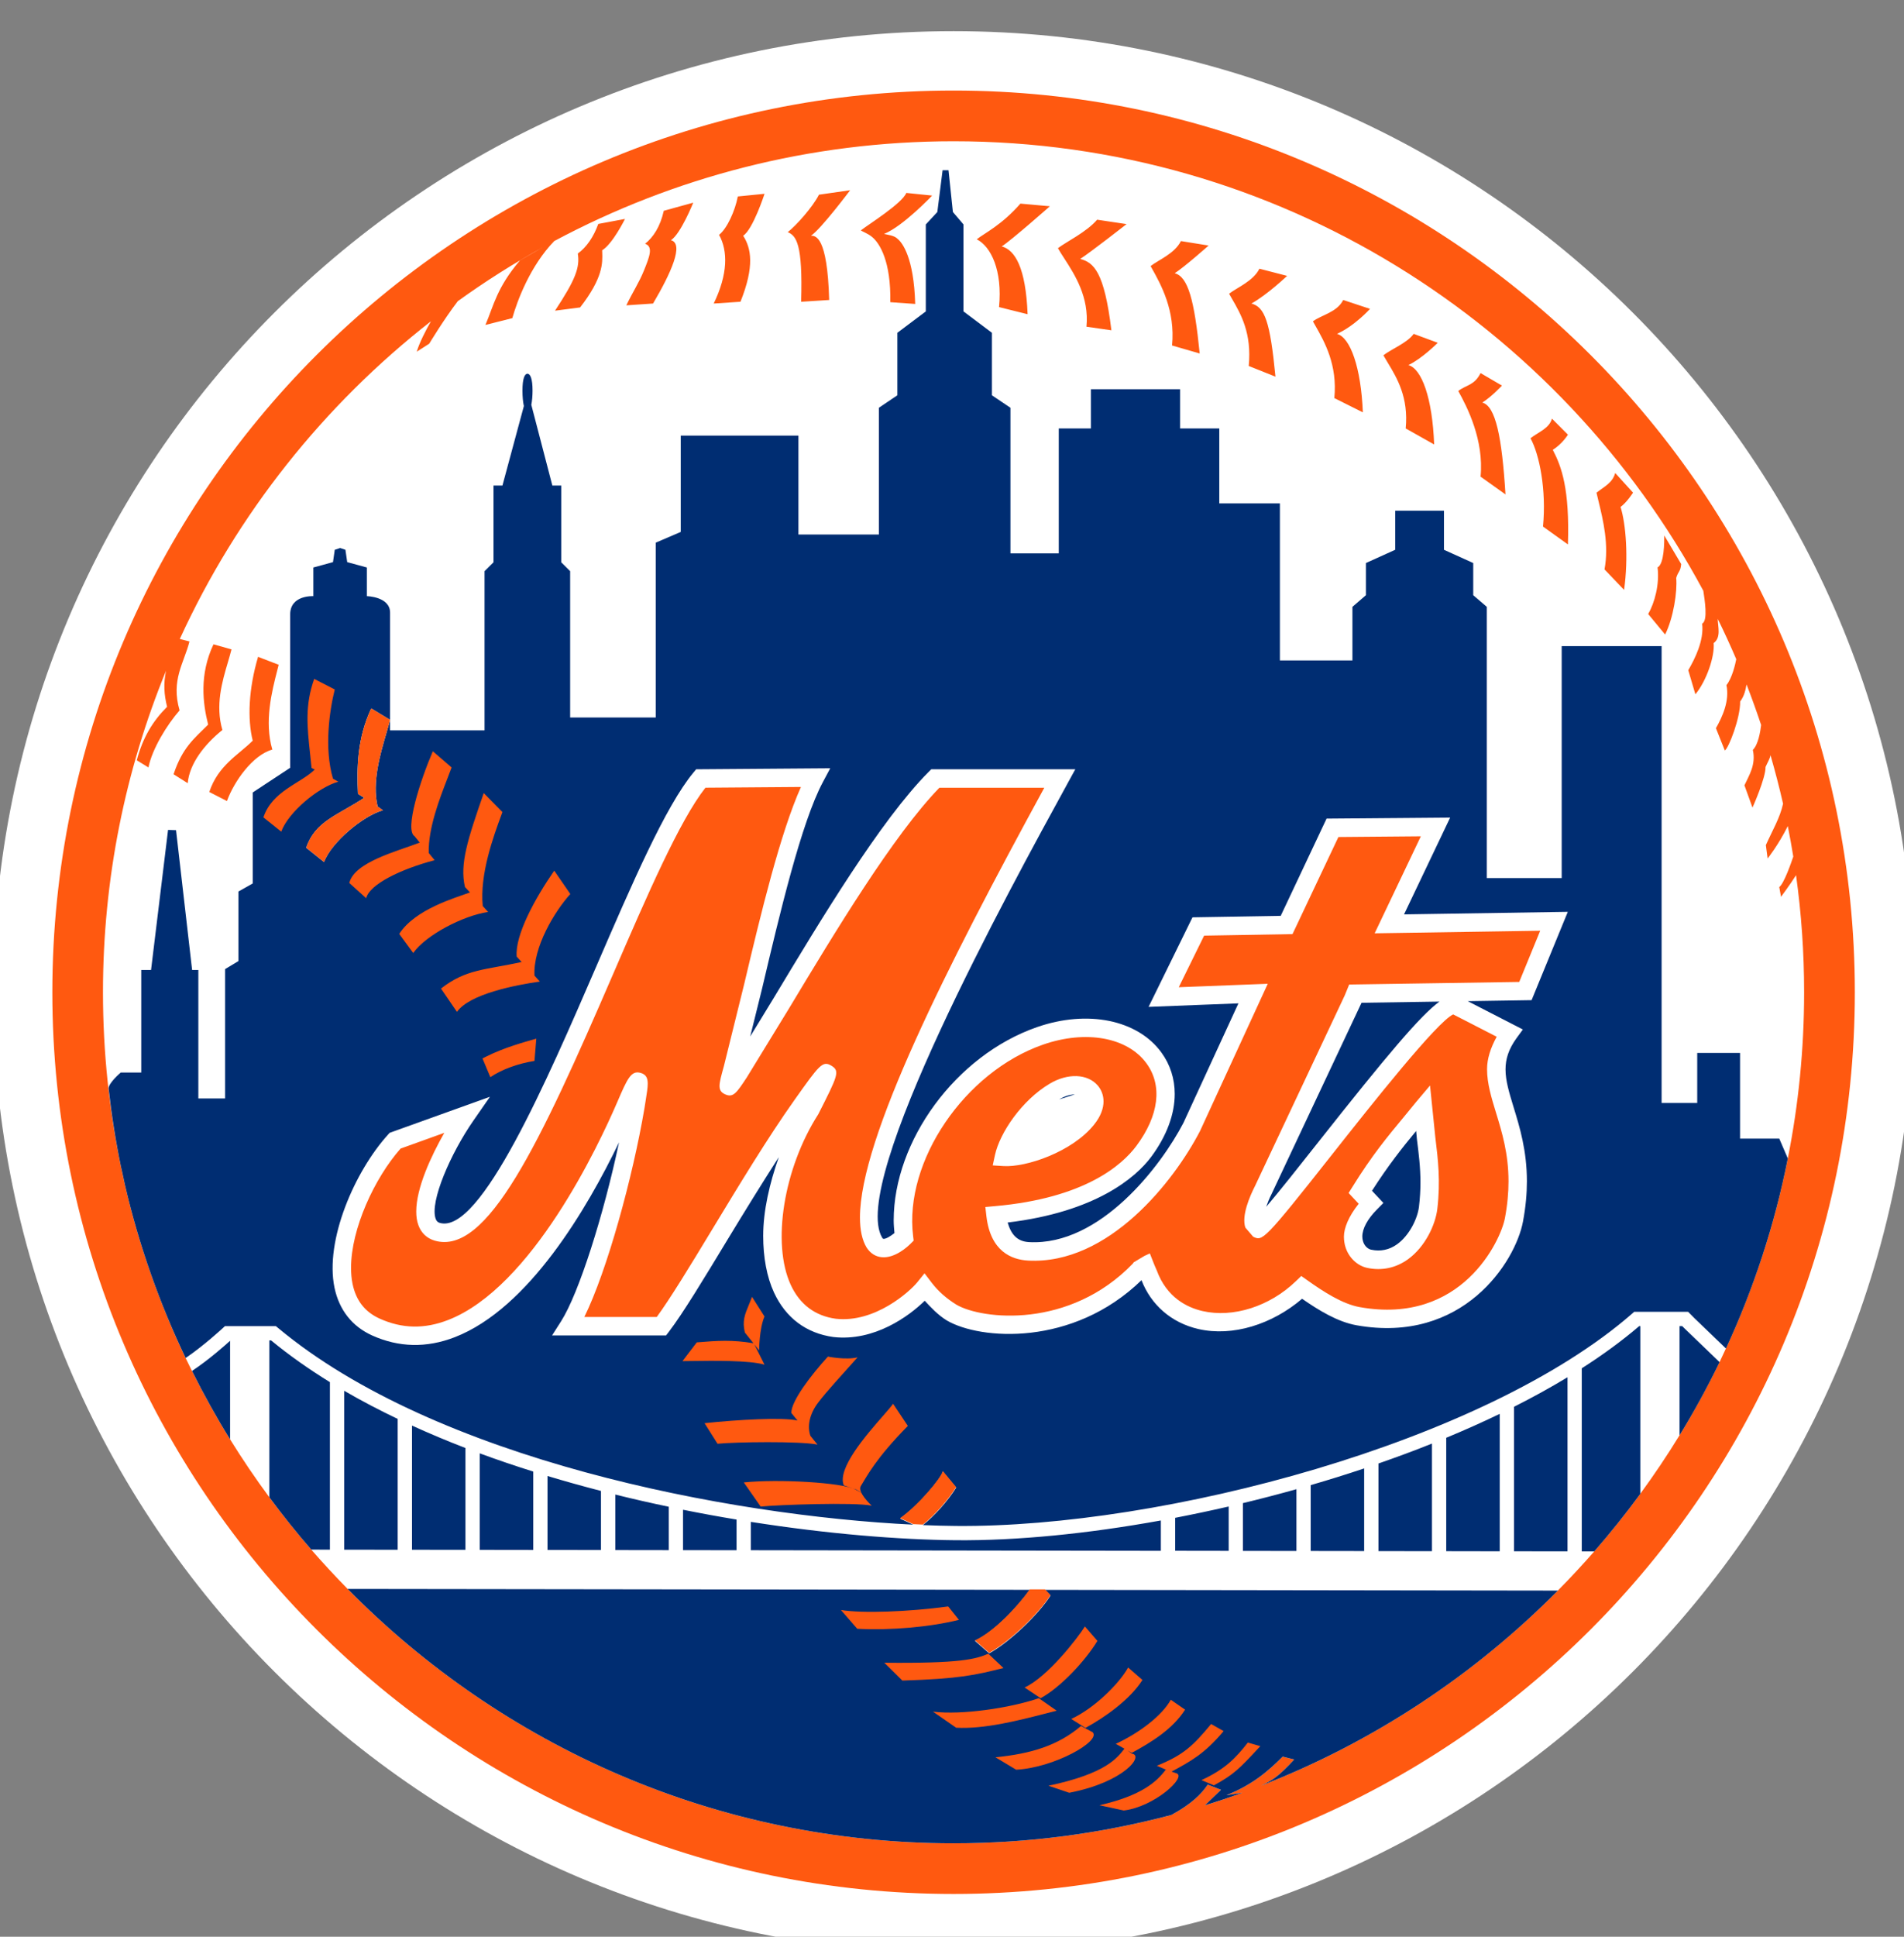 <?xml version="1.0" encoding="utf-8"?>
<svg width="120px" height="122px" viewBox="0 0 120 122" version="1.1" xmlns:xlink="http://www.w3.org/1999/xlink" xmlns="http://www.w3.org/2000/svg">
  <rect x="0" y="0" width="120" height="122" fill="#808080" stroke="none"/>
  <desc>Created with Lunacy</desc>
  <defs>
    <path d="M0 0L120 0L120 122L0 122L0 0Z" id="path_1" />
    <clipPath id="mask_1">
      <use href="#path_1" />
    </clipPath>
  </defs>
  <g id="new-york-mets-logo@logotyp.us">
    <path d="M0 0L120 0L120 122L0 122L0 0Z" id="Background" fill="none" stroke="none" />
    <g clip-path="url(#mask_1)">
      <g id="Group" transform="translate(-0.438 1.963)">
        <path d="M60.538 121.073C93.97 121.073 121.075 93.968 121.075 60.536C121.075 27.103 93.97 0 60.538 0C27.104 0 0 27.104 0 60.536C0 93.968 27.104 121.073 60.538 121.073" id="Shape" fill="#FFFFFF" stroke="none" />
        <path d="M56.801 4.77791e-06C25.479 4.77791e-06 0 25.481 0 56.801C0 88.121 25.48 113.601 56.801 113.601C88.119 113.601 113.602 88.121 113.602 56.801C113.602 25.481 88.119 0 56.801 0" transform="translate(3.737 3.741)" id="Shape" fill="#FF5910" stroke="none" />
        <path d="M102.287 76.046C102.154 76.333 102.02 76.62 101.885 76.905C101.118 78.486 100.274 80.025 99.36 81.517C98.588 82.781 97.761 84.008 96.888 85.201C95.975 86.451 95.008 87.66 93.99 88.826C93.25 89.673 92.483 90.498 91.692 91.296C86.434 96.609 80.076 100.83 72.991 103.588C73.666 103.254 74.041 103.057 75.076 101.937L74.35 101.754C73.451 102.655 72.489 103.512 70.802 104.185L71.815 104.029C71.033 104.313 70.246 104.579 69.447 104.827L70.464 103.848L69.628 103.52C69.226 104.121 68.603 104.739 67.341 105.429C62.956 106.593 58.353 107.216 53.607 107.216C38.672 107.216 25.15 101.075 15.419 91.192C14.633 90.389 13.864 89.565 13.127 88.715C12.203 87.652 11.324 86.551 10.484 85.418C9.612 84.239 8.787 83.022 8.012 81.77C7.146 80.375 6.344 78.936 5.607 77.46C5.472 77.19 5.338 76.919 5.207 76.645C3.561 73.201 2.272 69.557 1.388 65.756C1.322 65.471 1.26 65.183 1.199 64.894C1.177 64.801 1.155 64.707 1.137 64.612C0.394 61.059 0 57.377 0 53.607C0 46.442 1.415 39.604 3.975 33.354C3.807 34.158 3.846 34.842 4.041 35.624C3.142 36.523 2.511 37.553 2.131 38.995L2.866 39.445C3.1 38.269 4.041 36.747 4.829 35.85C4.267 33.939 5.114 32.857 5.451 31.508L4.842 31.352C8.451 23.474 13.913 16.617 20.669 11.341C20.336 11.928 19.951 12.675 19.775 13.256L20.562 12.752C20.562 12.752 21.478 11.229 22.363 10.073C24.083 8.835 25.88 7.696 27.742 6.665L26.275 7.511C24.826 9.22 24.634 10.318 24.105 11.571L25.8 11.142C26.102 10.068 26.915 7.862 28.442 6.285C35.95 2.277 44.517 0 53.608 0C74.028 0 91.816 11.476 100.863 28.319C100.939 28.85 101.172 30.195 100.788 30.387C100.919 31.444 100.32 32.623 99.913 33.32L100.362 34.837C101.061 33.994 101.587 32.46 101.513 31.612C102.002 31.25 101.774 30.573 101.771 30.085C102.181 30.921 102.571 31.768 102.938 32.626C102.879 32.934 102.683 33.807 102.319 34.261C102.525 35.241 102.072 36.242 101.657 36.973L102.217 38.378C102.47 38.21 103.196 36.329 103.184 35.29C103.454 34.934 103.525 34.547 103.586 34.216C103.912 35.058 104.219 35.91 104.506 36.771C104.455 37.199 104.317 38.022 103.983 38.337C104.192 39.279 103.737 39.951 103.454 40.571L103.961 41.975C103.961 41.975 104.804 40.094 104.782 39.417C104.922 39.103 105.051 38.918 105.096 38.672C105.388 39.68 105.653 40.7 105.888 41.731C105.7 42.61 105.203 43.44 104.804 44.336L104.915 45.181C104.915 45.181 105.588 44.339 106.187 43.139C106.314 43.776 106.428 44.417 106.532 45.06C106.423 45.386 105.944 46.779 105.648 46.977L105.758 47.595C105.758 47.595 106.354 46.795 106.706 46.232C107.041 48.643 107.215 51.105 107.215 53.608C107.215 57.19 106.861 60.689 106.187 64.075C105.356 68.261 104.036 72.272 102.286 76.048" transform="translate(6.928 6.935)" id="Shape" fill="#FFFFFF" stroke="none" />
        <path d="M52.232 2.63L52.563 0L52.562 0L52.936 0L53.212 2.63L53.88 3.415L53.88 8.892L55.672 10.239L55.672 14.176L56.839 14.961L56.839 24.134L59.885 24.134L59.885 16.265L61.91 16.265L61.91 13.794L67.531 13.794L67.531 16.265L70.002 16.265L70.002 20.986L73.822 20.986L73.822 30.878L78.393 30.878L78.393 27.503L79.243 26.769L79.243 24.743L81.089 23.908L81.089 21.445L84.162 21.445L84.162 23.908L86.007 24.743L86.007 26.769L86.863 27.503L86.863 44.589L91.582 44.589L91.582 29.977L97.879 29.977L97.879 58.753L100.124 58.753L100.124 55.603L102.823 55.603L102.823 61.001L105.296 61.001L105.834 62.249C105.003 66.435 103.684 70.447 101.935 74.222L99.97 72.334L99.549 71.91L96.15 71.91L96.025 72.021C86.685 80.169 66.445 85.516 53.401 85.399C52.74 85.392 52.043 85.375 51.322 85.346C52.063 84.759 52.903 83.811 53.419 82.987L52.581 81.974C52.469 82.423 51.008 84.152 49.885 84.938L50.715 85.317C39.069 84.755 20.611 81.219 10.667 72.915L10.54 72.812L7.334 72.812L7.202 72.933C7.188 72.945 6.021 74.03 4.856 74.821C3.208 71.376 1.919 67.733 1.035 63.933C0.969 63.647 0.908 63.356 0.847 63.068C0.825 62.975 0.802 62.882 0.783 62.787C0.449 61.17 0.188 59.528 0.002 57.861C-0.039 57.52 0.765 56.838 0.765 56.838L2.059 56.838L2.059 50.377L2.676 50.377L3.748 41.554L4.251 41.57L5.264 50.377L5.657 50.377L5.657 58.468L7.342 58.468L7.342 50.322L8.185 49.815L8.185 45.433L9.084 44.927L9.084 39.195L11.444 37.641L11.444 27.98C11.444 26.744 12.904 26.83 12.904 26.83L12.904 25.024L14.143 24.685L14.254 23.909L14.593 23.795L14.927 23.909L15.039 24.685L16.277 25.024L16.277 26.83C16.277 26.83 17.74 26.856 17.74 27.869L17.74 34.622L16.552 33.903C15.655 35.814 15.647 37.641 15.714 39.282L16.11 39.531C14.44 40.636 13.015 41.006 12.456 42.678L13.578 43.577C14.027 42.34 16.052 40.657 17.287 40.319L16.81 39.977L16.953 40.069C16.597 38.572 17.111 36.81 17.5 35.479C17.591 35.166 17.676 34.878 17.74 34.622L17.74 35.282L23.695 35.282L23.695 25.255L24.259 24.696L24.259 19.863L24.822 19.863L26.173 14.855C26.117 14.605 26.084 14.263 26.084 13.884C26.084 13.118 26.224 12.819 26.399 12.819C26.574 12.819 26.72 13.117 26.72 13.884C26.72 14.227 26.689 14.535 26.643 14.778L27.968 19.863L28.528 19.863L28.528 24.696L29.09 25.255L29.09 34.473L34.487 34.473L34.487 23.458L36.06 22.784L36.06 16.716L43.477 16.716L43.477 22.946L48.549 22.946L48.549 14.961L49.713 14.176L49.713 10.239L51.505 8.892L51.505 3.415L52.232 2.63ZM96.466 72.811C95.389 73.734 94.171 74.622 92.847 75.47L92.847 87L93.637 87C94.655 85.834 95.623 84.625 96.537 83.376L96.537 72.812L96.466 72.812L96.466 72.811ZM99.008 79.691L99.008 72.811L99.178 72.811L99.332 72.965L101.533 75.081C100.766 76.662 99.923 78.201 99.008 79.691ZM10.132 73.711L10.132 83.594C10.972 84.727 11.85 85.827 12.775 86.889L13.949 86.892L13.949 76.341C12.624 75.521 11.377 74.649 10.241 73.711L10.132 73.711ZM5.256 75.635C6.324 74.929 7.341 74.021 7.658 73.734L7.658 79.945C6.793 78.55 5.993 77.111 5.256 75.635ZM91.949 76.032C90.883 76.679 89.757 77.298 88.576 77.893L88.576 86.995L91.949 86.998L91.949 76.032ZM14.848 86.894L14.848 76.883C15.925 77.511 17.055 78.1 18.22 78.656L18.22 86.899L14.848 86.894ZM87.677 78.339C86.59 78.863 85.464 79.365 84.305 79.845L84.305 86.989L87.677 86.995L87.677 78.339ZM19.122 86.899L19.122 79.076C20.218 79.575 21.342 80.048 22.491 80.489L22.491 86.902L19.122 86.899ZM83.406 80.21C82.305 80.652 81.176 81.068 80.034 81.465L80.034 86.984L83.406 86.989L83.406 80.21ZM23.39 86.905L23.39 80.825C24.5 81.234 25.626 81.617 26.765 81.973L26.765 86.91L23.39 86.905ZM79.132 81.775C78.023 82.148 76.898 82.498 75.763 82.827L75.763 86.976L79.132 86.981L79.132 81.775ZM27.663 86.91L27.663 82.252C28.78 82.589 29.903 82.901 31.033 83.193L31.033 86.915L27.663 86.91ZM74.864 83.084C73.744 83.398 72.618 83.69 71.492 83.962L71.492 86.971L74.864 86.976L74.864 83.084ZM31.935 86.918L31.935 83.421C33.059 83.701 34.185 83.956 35.307 84.19L35.307 86.923L31.935 86.918ZM70.594 84.174C69.466 84.433 68.34 84.671 67.222 84.887L67.222 86.963L70.594 86.968L70.594 84.174ZM36.203 86.923L36.203 84.378C37.34 84.607 38.465 84.812 39.578 84.996L39.578 86.928L36.203 86.923ZM66.319 85.054C61.694 85.892 57.235 86.333 53.393 86.298C49.821 86.267 45.314 85.903 40.476 85.142L40.476 86.928L66.319 86.966L66.319 85.054ZM53.255 105.39C38.322 105.39 24.797 99.251 15.068 89.368L15.067 89.367L58.058 89.423C57.276 90.514 55.82 92.077 54.603 92.639L55.502 93.424C56.739 92.75 58.578 91.02 59.365 89.783L59.02 89.425L91.341 89.471C86.08 94.785 79.723 99.002 72.639 101.761C73.314 101.425 73.69 101.232 74.723 100.112L73.997 99.929C73.097 100.828 72.134 101.685 70.45 102.36L71.462 102.204C70.682 102.487 69.891 102.753 69.092 102.999L70.11 102.021L69.275 101.695C68.871 102.295 68.249 102.913 66.987 103.603C62.603 104.766 58.001 105.39 53.255 105.39Z" transform="translate(7.282 8.761)" id="Shape" fill="#002D72" fill-rule="evenodd" stroke="none" />
        <path d="M45.792 20.863C46.546 20.415 47.151 20.52 47.343 20.737C47.397 20.799 47.425 20.883 47.425 20.981C47.425 21.181 47.309 21.441 47.087 21.716C46.177 22.858 44.389 23.567 43.188 23.794C43.654 22.815 44.589 21.577 45.792 20.863M47.994 22.442C48.422 21.909 48.589 21.409 48.589 20.981C48.589 20.569 48.434 20.223 48.219 19.973C47.575 19.233 46.334 19.188 45.198 19.863C43.42 20.918 42.049 22.973 41.747 24.351L41.603 25.011L42.28 25.053C43.688 25.143 46.613 24.171 47.994 22.442M70.434 3.106L62.646 3.17C62.646 3.17 60.033 8.709 59.755 9.296C59.126 9.306 54.195 9.389 54.195 9.389L51.428 15.029C51.428 15.029 55.779 14.859 57.09 14.808C56.453 16.194 53.623 22.337 53.623 22.337C52.23 25.024 48.391 30.089 43.898 29.848C43.138 29.807 42.762 29.359 42.545 28.613C48.102 27.947 50.618 25.779 51.587 24.483C52.575 23.157 53.075 21.784 53.075 20.513C53.075 19.562 52.795 18.67 52.23 17.896C50.725 15.839 47.576 15.2 44.396 16.305C39.272 18.084 35.363 23.473 35.363 28.481C35.363 28.747 35.388 29.012 35.412 29.278C35.163 29.476 34.874 29.656 34.717 29.641C34.705 29.639 34.681 29.638 34.639 29.573C32.543 26.097 42.566 7.807 46.339 0.92L46.811 0.06L37.733 0.06L37.562 0.231C34.533 3.277 30.773 9.531 27.75 14.555C27.75 14.555 27.024 15.743 26.32 16.896C26.686 15.415 27.075 13.849 27.075 13.849C28.172 9.198 29.54 3.41 30.904 0.862L31.364 0L30.385 0.007L22.912 0.063L22.741 0.27C20.982 2.389 18.859 7.298 16.614 12.495C13.533 19.618 9.318 29.375 6.76 28.638C6.644 28.604 6.554 28.547 6.495 28.375C6.112 27.301 7.442 24.252 8.879 22.187L9.916 20.694L3.594 22.964L3.497 23.073C1.391 25.392 -0.499 29.738 0.119 32.715C0.411 34.117 1.23 35.157 2.487 35.725C4.172 36.487 5.927 36.525 7.702 35.836C12.376 34.024 16.07 27.679 18.053 23.562C17.072 28.187 15.516 33.082 14.403 34.83L13.833 35.724L21.019 35.724L21.194 35.495C22.076 34.341 23.386 32.178 24.903 29.671C25.931 27.976 27.029 26.198 28.121 24.493C27.538 26.161 27.139 27.864 27.139 29.453C27.139 30.791 27.36 32.026 27.82 33.024C28.558 34.619 29.852 35.59 31.564 35.826C34.145 36.117 36.335 34.509 37.318 33.541C37.733 33.983 38.139 34.426 38.702 34.777L38.719 34.787C40.801 36.005 46.645 36.459 50.981 32.246C51.577 33.788 52.847 34.926 54.565 35.322C56.723 35.817 59.215 35.032 61.103 33.416C62.154 34.146 63.338 34.872 64.533 35.086C71.233 36.28 74.543 31.104 75.023 28.559C75.198 27.631 75.271 26.791 75.271 26.02C75.271 24.086 74.82 22.608 74.433 21.351C74.155 20.438 73.924 19.69 73.924 18.97C73.924 18.322 74.112 17.698 74.616 17.002L75.017 16.454C75.017 16.454 72.371 15.095 71.543 14.669C73.178 14.644 75.567 14.606 75.567 14.606L77.849 9.043C77.849 9.043 69.078 9.179 67.528 9.203C68.128 7.947 70.434 3.106 70.434 3.106M69.76 14.696C68.568 15.565 66.475 18.042 62.096 23.584C60.916 25.08 59.655 26.67 58.842 27.623C58.929 27.381 59.02 27.13 59.171 26.834C59.171 26.834 64.826 14.82 64.849 14.771C65.186 14.766 67.305 14.734 69.76 14.696M65.507 26.62C66.537 25.009 67.436 23.881 68.291 22.851C68.312 23.069 68.344 23.392 68.344 23.392C68.454 24.282 68.561 25.135 68.561 26.097C68.561 26.574 68.534 27.078 68.469 27.626C68.383 28.352 67.869 29.428 67.088 29.988C66.597 30.341 66.045 30.456 65.453 30.331C65.264 30.291 65.034 30.112 64.942 29.801C64.913 29.708 64.898 29.608 64.898 29.504C64.898 28.999 65.227 28.39 65.83 27.785L66.227 27.387C66.227 27.387 65.674 26.798 65.507 26.62M63.829 30.134C64.028 30.809 64.572 31.333 65.212 31.469C66.125 31.661 67.009 31.477 67.769 30.933C68.879 30.134 69.508 28.729 69.623 27.762C69.835 25.972 69.662 24.589 69.499 23.25L69.167 19.981L68.276 21.036L67.501 21.979C66.516 23.164 65.499 24.387 64.272 26.372L64.034 26.75C64.034 26.75 64.504 27.253 64.671 27.429C64.022 28.24 63.739 28.973 63.739 29.501C63.739 29.755 63.778 29.969 63.829 30.134" transform="translate(21.4 46.433)" id="Shape" fill="#FFFFFF" stroke="none" />
        <path d="M42.641 0L40.676 0.281C40.282 1.068 39.215 2.247 38.709 2.641C39.242 2.864 39.664 3.371 39.552 7.026L41.32 6.914C41.208 2.866 40.451 2.866 40.17 2.866C40.787 2.472 42.641 0 42.641 0ZM43.316 2.529C43.822 2.136 45.901 0.843 46.183 0.17L47.81 0.337C47.81 0.337 45.965 2.282 44.777 2.752C44.988 2.808 45.435 2.844 45.642 3.073C45.928 3.307 46.659 4.241 46.742 7.163L45.172 7.052C45.221 4.507 44.517 3.341 44.017 2.938C43.74 2.712 43.413 2.609 43.316 2.529ZM37.246 0.225L35.562 0.392C35.391 1.292 34.886 2.416 34.38 2.81C34.941 3.823 34.942 5.282 34.043 7.137L35.729 7.025C36.629 4.777 36.403 3.651 35.899 2.866C36.516 2.472 37.246 0.225 37.246 0.225ZM30.896 1.294L32.752 0.784C32.752 0.784 31.964 2.753 31.347 3.147C32.188 3.371 31.347 5.225 30.22 7.137L28.534 7.251C28.958 6.379 29.345 5.806 29.648 5.053C29.99 4.203 30.253 3.552 29.716 3.372C30.22 2.978 30.672 2.305 30.896 1.294ZM53.372 0.843C52.195 2.192 51.124 2.697 50.621 3.091C51.518 3.541 52.25 5.058 52.026 7.362L53.826 7.81C53.712 4.888 53.037 3.763 52.195 3.539C52.813 3.145 55.228 1.01 55.228 1.01L53.372 0.843ZM26.768 2.123L28.452 1.808C28.448 1.815 27.676 3.378 27.012 3.783C27.013 3.824 27.015 3.866 27.016 3.909C27.04 4.582 27.072 5.518 25.623 7.383L24.041 7.588C25.318 5.651 25.622 4.867 25.477 3.99C26.034 3.584 26.472 2.941 26.768 2.123ZM58.208 1.856C57.535 2.643 56.241 3.259 55.737 3.651C55.845 3.845 55.986 4.063 56.142 4.304C56.796 5.315 57.716 6.737 57.535 8.598L59.107 8.823C58.657 5.114 57.986 4.552 57.142 4.327C57.76 3.933 60.064 2.134 60.064 2.134L58.208 1.856ZM61.578 4.777C62.085 4.384 63.096 3.99 63.489 3.203L65.234 3.484C65.234 3.484 63.715 4.834 63.097 5.228C63.94 5.452 64.334 6.912 64.672 10.284L62.93 9.78C63.144 7.575 62.226 5.935 61.653 4.912C61.627 4.866 61.602 4.821 61.578 4.777ZM68.437 4.944C68.043 5.731 67.031 6.125 66.525 6.519C66.584 6.625 66.647 6.734 66.712 6.847C67.265 7.803 67.963 9.01 67.763 11.071L69.447 11.744C69.109 8.259 68.774 7.362 67.933 7.137C68.944 6.575 70.181 5.395 70.181 5.395L68.437 4.944L68.437 4.944ZM71.809 8.261C72.313 7.867 73.324 7.7 73.718 6.914L75.406 7.473C75.406 7.473 74.449 8.542 73.325 9.048C74.168 9.272 74.842 11.183 74.955 13.992L73.158 13.094C73.362 10.996 72.54 9.551 71.969 8.545C71.913 8.446 71.859 8.351 71.809 8.261ZM78.158 9.048C77.764 9.61 76.757 10.004 76.249 10.398C76.334 10.55 76.429 10.707 76.53 10.874C77.102 11.819 77.845 13.047 77.655 15.005L79.449 16.015C79.339 13.094 78.665 11.239 77.822 11.015C78.665 10.622 79.677 9.61 79.677 9.61L78.158 9.048ZM80.968 12.646C81.476 12.252 81.98 12.306 82.374 11.519L82.374 11.519L83.72 12.306C83.72 12.306 83.103 12.981 82.485 13.375C83.328 13.601 83.72 15.565 83.945 19.162L82.374 18.041C82.597 15.735 81.531 13.657 80.968 12.646ZM86.873 14.388C86.703 15.005 86.024 15.23 85.52 15.623C86.082 16.634 86.532 18.881 86.308 21.185L87.88 22.312C87.993 18.827 87.485 17.422 86.926 16.355C87.543 15.961 87.88 15.398 87.88 15.398L86.873 14.387L86.873 14.388ZM89.68 19.051C90.187 18.657 90.69 18.432 90.86 17.813L91.984 19.051C91.984 19.051 91.59 19.668 91.196 19.95C91.534 21.017 91.702 23.152 91.419 25.175L90.186 23.884C90.475 22.337 90.1 20.791 89.811 19.601C89.764 19.408 89.719 19.224 89.68 19.051ZM93.951 21.747C93.951 21.758 93.951 21.77 93.951 21.785C93.952 22.118 93.958 23.545 93.529 23.759C93.662 24.817 93.344 25.997 92.938 26.695L94.006 27.988C94.536 26.919 94.782 25.271 94.704 24.422C94.836 23.98 94.978 24.038 95.017 23.547L93.951 21.747ZM2.179 33.661C1.84 32.312 1.617 30.514 2.516 28.603L2.516 28.603L3.651 28.924C3.587 29.177 3.507 29.448 3.424 29.732C3.061 30.959 2.622 32.449 3.078 34.001C1.954 34.9 1.002 36.117 0.891 37.352L0 36.79C0.563 35.103 1.278 34.561 2.179 33.661ZM5.326 29.393C4.722 31.436 4.652 33.324 4.989 34.674C4.088 35.574 2.812 36.219 2.251 37.906L3.364 38.476C3.814 37.241 4.99 35.574 6.225 35.236C5.707 33.479 6.194 31.576 6.538 30.233C6.568 30.115 6.598 30.001 6.625 29.892L5.326 29.393ZM8.611 35.565C8.416 33.766 8.274 32.447 8.863 30.782L10.159 31.448C9.823 32.797 9.484 35.158 10.047 37.068L10.384 37.259C9.149 37.595 7.235 39.169 6.787 40.406L5.663 39.505C6.221 37.833 7.993 37.377 8.9 36.493L8.698 36.395C8.669 36.106 8.64 35.83 8.611 35.565ZM12.457 32.644C11.56 34.556 11.552 36.379 11.62 38.02L12.015 38.272C10.345 39.377 8.918 39.743 8.362 41.416L9.486 42.317C9.935 41.081 11.958 39.394 13.195 39.057L12.712 38.717L12.858 38.807C12.501 37.312 13.014 35.556 13.403 34.225C13.495 33.911 13.58 33.62 13.645 33.362L12.457 32.644ZM15.188 40.69C14.543 40.294 15.554 37.162 16.341 35.34L17.524 36.361C17.45 36.563 17.36 36.797 17.261 37.053C16.762 38.339 16.039 40.208 16.084 41.748L16.453 42.203C14.315 42.765 12.348 43.725 12.139 44.597L11.076 43.638C11.392 42.328 14.045 41.655 15.514 41.095L15.188 40.69ZM39.539 37.59C38.249 37.601 34.008 37.632 33.521 37.636C31.887 39.716 29.859 44.389 27.704 49.372C23.052 60.136 19.757 67.12 16.464 66.169C15.963 66.025 15.603 65.682 15.425 65.18C15.333 64.927 15.295 64.641 15.295 64.334C15.295 62.846 16.23 60.841 17.063 59.377C15.811 59.825 14.498 60.299 14.309 60.368C12.658 62.233 11.186 65.429 11.186 67.879C11.186 68.235 11.215 68.574 11.281 68.892C11.5 69.944 12.06 70.658 12.988 71.079C14.4 71.717 15.81 71.746 17.302 71.167C22.596 69.113 26.801 60.145 27.962 57.444L27.964 57.44C28.595 55.976 28.834 55.424 29.439 55.602C29.775 55.699 29.884 55.916 29.884 56.28C29.884 56.535 29.831 56.862 29.765 57.275C29.765 57.275 29.678 57.819 29.678 57.829C28.941 62.167 27.326 68.063 25.889 70.976L30.454 70.976C31.297 69.824 32.52 67.821 33.935 65.483C35.588 62.753 37.462 59.657 39.137 57.302C40.703 55.094 40.904 54.813 41.462 55.149C42.014 55.483 41.861 55.785 40.638 58.196L40.632 58.208C38.45 61.614 37.692 66.335 38.898 68.954C39.47 70.189 40.43 70.908 41.735 71.088C44.217 71.368 46.413 69.356 46.865 68.8L47.329 68.227L47.777 68.813C48.192 69.356 48.692 69.797 49.338 70.202C50.967 71.149 56.466 71.746 60.455 67.618L60.518 67.53L61.2 67.124L61.531 66.973L61.78 67.607C61.78 67.607 61.906 67.919 61.963 68.036C62.594 69.757 63.883 70.38 64.848 70.603C66.78 71.046 69.086 70.311 70.728 68.728L71.075 68.394L71.468 68.672C72.486 69.396 73.674 70.161 74.76 70.356C81.196 71.503 83.646 66.147 83.907 64.76C84.069 63.904 84.135 63.136 84.135 62.432C84.135 60.679 83.722 59.333 83.347 58.108C83.055 57.154 82.783 56.268 82.783 55.366C82.783 54.71 83.003 54.031 83.39 53.325C82.543 52.887 80.947 52.07 80.648 51.917C79.626 52.386 75.516 57.577 73.034 60.719C68.681 66.232 68.632 66.208 68.04 65.918L67.549 65.346C67.298 64.594 67.825 63.38 68.159 62.724C68.159 62.724 73.814 50.71 73.817 50.711L74.093 50.035C74.093 50.035 84.098 49.881 84.811 49.871C85.005 49.391 85.731 47.621 86.132 46.647C84.655 46.671 75.699 46.808 75.699 46.808C75.699 46.808 78.013 41.947 78.61 40.698C77.334 40.71 73.963 40.738 73.414 40.743C73.132 41.333 70.521 46.859 70.521 46.859C70.521 46.859 65.572 46.944 64.951 46.955C64.735 47.389 63.86 49.176 63.353 50.205C64.688 50.152 68.962 49.987 68.962 49.987C68.962 49.987 64.704 59.237 64.694 59.261C63.058 62.42 58.934 67.695 53.859 67.424C52.803 67.366 51.493 66.838 51.231 64.643L51.163 64.049L51.756 63.996C57.432 63.497 59.783 61.403 60.68 60.202C62.107 58.29 62.338 56.393 61.316 54.998C60.117 53.356 57.498 52.883 54.805 53.818C49.856 55.535 46.027 61.176 46.611 65.886L46.645 66.167L46.446 66.366C46.29 66.522 45.472 67.296 44.625 67.211C44.243 67.172 43.92 66.972 43.681 66.607C43.394 66.134 43.26 65.494 43.26 64.711C43.26 59.733 48.712 48.933 54.879 37.638L48.267 37.638C45.361 40.637 41.715 46.676 38.771 51.57C38.771 51.57 36.202 55.771 36.128 55.886C35.488 56.856 35.273 57.182 34.765 56.952C34.512 56.838 34.41 56.686 34.41 56.424C34.41 56.151 34.523 55.76 34.685 55.173L35.966 49.998C37.037 45.462 38.247 40.48 39.54 37.591L39.539 37.59ZM18.364 43.892C18.029 42.431 18.536 40.897 19.549 37.975L20.726 39.171C20.701 39.241 20.674 39.315 20.645 39.393C20.168 40.689 19.289 43.082 19.486 45.088L19.825 45.465C18.252 45.69 15.89 46.926 15.104 48.049L14.223 46.846C15.226 45.283 17.762 44.574 18.68 44.234L18.364 43.892ZM23.992 42.861C22.766 44.632 21.513 46.926 21.625 48.275L21.935 48.617C19.648 49.117 18.423 49.056 16.856 50.289L17.861 51.758C18.646 50.635 21.513 50.071 23.086 49.847L22.747 49.475C22.655 47.684 24.001 45.449 25.005 44.332L23.992 42.861ZM19.713 54.569C20.837 54.007 22.073 53.669 22.861 53.445L22.747 54.847C21.749 55.003 20.7 55.37 19.966 55.871L19.47 54.691L19.713 54.569ZM56.917 55.804C57.45 55.824 57.921 56.021 58.242 56.39C58.458 56.64 58.611 56.985 58.611 57.398C58.611 57.825 58.445 58.326 58.017 58.858C56.636 60.588 53.712 61.562 52.304 61.47L51.628 61.428L51.771 60.767C52.073 59.389 53.445 57.334 55.223 56.279C55.791 55.941 56.384 55.785 56.917 55.804ZM79.523 59.664L79.189 56.395L78.298 57.45L77.524 58.395C76.54 59.579 75.522 60.802 74.295 62.787L74.057 63.166C74.057 63.166 74.527 63.669 74.693 63.845C74.044 64.656 73.762 65.388 73.762 65.916C73.762 66.17 73.803 66.385 73.852 66.549C74.051 67.225 74.596 67.75 75.236 67.885C76.149 68.077 77.032 67.892 77.792 67.347C78.902 66.548 79.532 65.144 79.648 64.176C79.857 62.408 79.69 61.037 79.529 59.713L79.523 59.664ZM36.459 69.71C36.391 69.889 36.324 70.051 36.261 70.202C36.008 70.807 35.828 71.237 36.008 71.958L36.546 72.629C35.211 72.408 34.314 72.464 32.975 72.576L32.074 73.758C32.22 73.758 32.425 73.755 32.671 73.751C33.941 73.733 36.301 73.698 37.244 73.981L36.607 72.708L36.907 73.082C36.907 73.082 36.906 71.732 37.244 70.945L36.459 69.71ZM38.935 77.022C38.921 76.273 40.184 74.631 41.239 73.472C41.239 73.472 42.383 73.701 43.111 73.519C42.138 74.614 41.156 75.663 40.608 76.393C40.08 77.097 39.928 77.868 40.139 78.466L40.584 79.015C39.461 78.789 35.404 78.85 34.283 78.962L33.466 77.666C35.573 77.443 38.389 77.285 39.322 77.499L38.935 77.022ZM45.348 76.443C45.249 76.593 45.014 76.86 44.716 77.202C43.661 78.407 41.803 80.53 42.241 81.582L43.034 81.849C43.034 81.849 43.769 82.292 42.978 81.849C42.17 81.398 38.074 81.174 35.94 81.399L37.003 82.92C38.126 82.808 42.875 82.636 44.002 82.862C43.939 82.808 43.079 82.002 43.315 81.624C43.712 80.983 44.255 79.894 46.279 77.838L45.348 76.443ZM45.785 83.647C46.909 82.861 48.373 81.132 48.485 80.683L49.322 81.693C48.807 82.516 47.969 83.468 47.225 84.055C47.025 84.046 46.823 84.036 46.621 84.026L45.785 83.647ZM53.964 88.135C53.182 89.224 51.724 90.784 50.508 91.346L51.406 92.133C52.643 91.457 54.482 89.731 55.269 88.496L54.924 88.135L53.964 88.135ZM42.061 89.434C43.408 89.66 46.349 89.547 48.821 89.211L49.497 90.055C47.697 90.504 45.224 90.729 43.089 90.617L42.061 89.434ZM57.438 90.471C56.998 91.178 55.099 93.642 53.638 94.317L54.648 94.991C55.885 94.317 57.438 92.676 58.225 91.38L57.438 90.471L57.438 90.471ZM44.794 92.756C49.608 92.807 50.563 92.526 51.35 92.189L52.305 93.09C50.506 93.538 49.528 93.768 45.932 93.88L44.794 92.756ZM60.163 93.058C59.603 94.068 58.037 95.625 56.576 96.298L57.475 96.86C58.711 96.187 60.277 95.08 61.064 93.843L60.163 93.058ZM47.861 95.837C49.66 96.063 52.736 95.609 54.534 94.991L55.659 95.778C55.439 95.833 55.209 95.892 54.97 95.954C53.253 96.394 51.098 96.948 49.322 96.85L47.861 95.837ZM62.851 95.089L62.851 95.089L62.851 95.089L62.851 95.089ZM62.851 95.089L63.752 95.712C62.965 96.947 61.633 97.758 60.396 98.432L60.133 98.286L60.396 98.482C61.183 98.595 59.933 100.275 56.451 100.948L55.142 100.505C58.801 99.73 59.48 98.737 59.93 98.172L59.383 97.865C60.844 97.191 62.291 96.1 62.851 95.089ZM61.971 99.246C63.656 98.573 64.272 97.965 65.393 96.616L66.181 97.064C64.956 98.515 64.117 98.952 62.899 99.617L63.207 99.721C63.88 99.945 61.812 101.839 59.885 102.064L58.352 101.733C60.997 101.131 61.953 100.262 62.533 99.495L62.62 99.525L61.971 99.246ZM57.194 96.741C55.733 97.978 54.049 98.487 51.801 98.713L53.103 99.495C55.461 99.382 58.486 97.697 57.923 97.133L57.194 96.741ZM64.784 100.15C66.245 99.475 66.919 98.796 67.706 97.785L68.493 98.011C67.143 99.472 66.803 99.808 65.566 100.481L64.784 100.15Z" transform="translate(11.377 10.02)" id="Shape" fill="#FF5910" fill-rule="evenodd" stroke="none" />
        <path d="M22.32 6.068C23.35 4.459 24.25 3.33 25.103 2.301C25.126 2.517 25.154 2.842 25.154 2.842C25.266 3.731 25.374 4.584 25.374 5.546C25.374 6.025 25.346 6.53 25.281 7.076C25.195 7.802 24.683 8.878 23.903 9.438C23.41 9.791 22.859 9.906 22.267 9.78C22.079 9.743 21.847 9.563 21.755 9.253C21.726 9.158 21.71 9.056 21.71 8.953C21.71 8.447 22.041 7.841 22.643 7.235L23.038 6.835C23.038 6.835 22.486 6.248 22.32 6.068ZM2.606 0.313C2.983 0.088 3.323 0.003 3.592 5.73349e-05L2.606 0.313Z" transform="translate(64.588 66.978)" id="Shape" fill="#002D72" fill-rule="evenodd" stroke="none" />
      </g>
    </g>
  </g>
</svg>